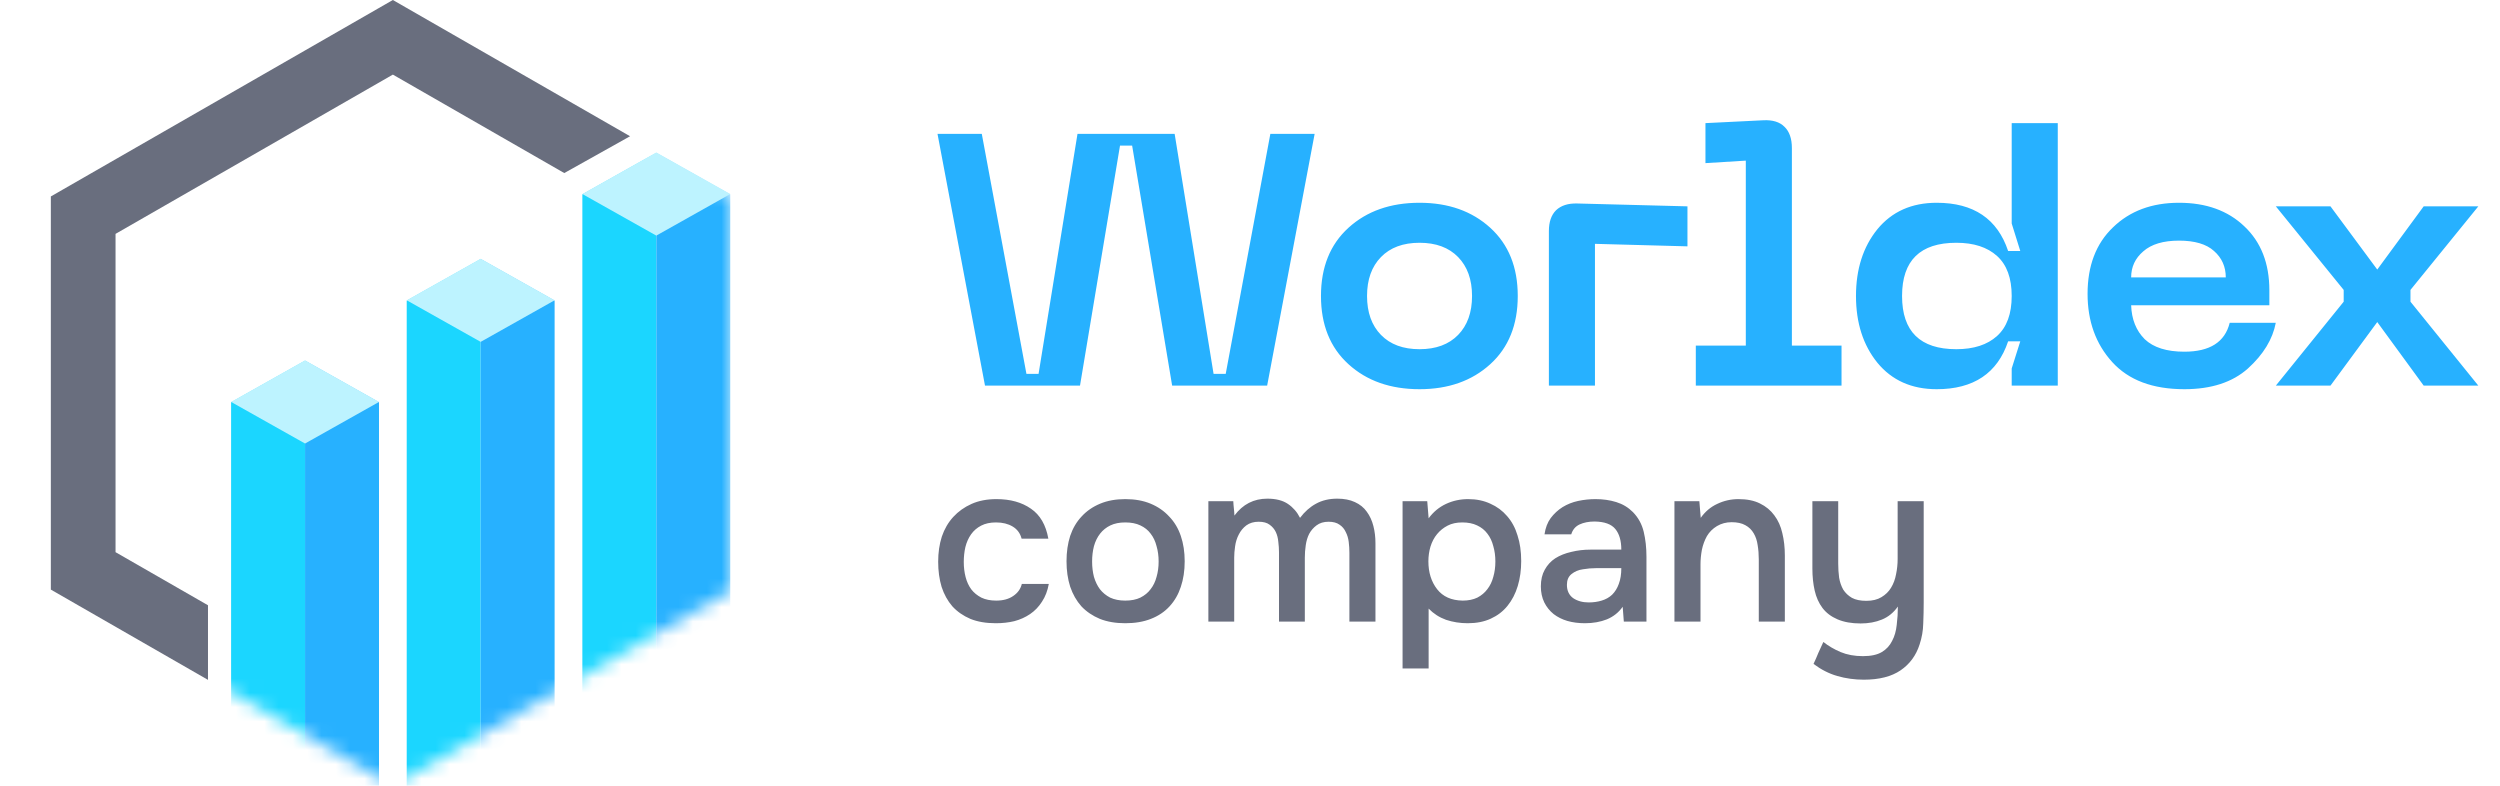 <svg width="175" height="55" viewBox="0 0 175 55" fill="none" xmlns="http://www.w3.org/2000/svg">
<path d="M65.625 9.369H68.725L71.85 26.169H72.7L75.425 9.369H82.225L84.95 26.169H85.8L88.925 9.369H92.025L88.7 26.994H82.05L79.25 10.194H78.4L75.6 26.994H68.95L65.625 9.369ZM94.393 25.494C93.109 24.328 92.468 22.736 92.468 20.719C92.468 18.703 93.109 17.111 94.393 15.944C95.676 14.777 97.334 14.194 99.368 14.194C101.384 14.194 103.034 14.777 104.318 15.944C105.601 17.111 106.243 18.703 106.243 20.719C106.243 22.736 105.601 24.328 104.318 25.494C103.034 26.661 101.384 27.244 99.368 27.244C97.334 27.244 95.676 26.661 94.393 25.494ZM96.668 17.994C96.018 18.661 95.693 19.569 95.693 20.719C95.693 21.869 96.018 22.777 96.668 23.444C97.318 24.111 98.218 24.444 99.368 24.444C100.518 24.444 101.418 24.111 102.068 23.444C102.718 22.777 103.043 21.869 103.043 20.719C103.043 19.569 102.718 18.661 102.068 17.994C101.418 17.328 100.518 16.994 99.368 16.994C98.218 16.994 97.318 17.328 96.668 17.994ZM108.422 26.994V16.169C108.422 15.536 108.589 15.053 108.922 14.719C109.272 14.386 109.764 14.227 110.397 14.244L118.122 14.444V17.244L111.647 17.069V26.994H108.422ZM118.707 26.994V24.194H122.207V11.244L119.382 11.419V8.619L123.432 8.419C124.082 8.386 124.574 8.536 124.907 8.869C125.257 9.202 125.432 9.702 125.432 10.369V24.194H128.907V26.994H118.707ZM144.044 26.994H140.819V25.794L141.419 23.894H140.569C139.819 26.128 138.152 27.244 135.569 27.244C133.819 27.244 132.436 26.628 131.419 25.394C130.419 24.161 129.919 22.602 129.919 20.719C129.919 18.836 130.419 17.277 131.419 16.044C132.436 14.811 133.819 14.194 135.569 14.194C138.152 14.194 139.819 15.319 140.569 17.569H141.419L140.819 15.644V8.619H144.044V26.994ZM139.794 23.519C140.477 22.902 140.819 21.969 140.819 20.719C140.819 19.469 140.477 18.536 139.794 17.919C139.111 17.302 138.161 16.994 136.944 16.994C134.411 16.994 133.144 18.236 133.144 20.719C133.144 23.203 134.411 24.444 136.944 24.444C138.161 24.444 139.111 24.136 139.794 23.519ZM146.13 20.569C146.13 18.602 146.722 17.052 147.905 15.919C149.088 14.769 150.63 14.194 152.53 14.194C154.43 14.194 155.955 14.744 157.105 15.844C158.272 16.944 158.855 18.436 158.855 20.319V21.369H149.18C149.213 22.352 149.53 23.144 150.13 23.744C150.747 24.328 151.672 24.619 152.905 24.619C154.688 24.619 155.747 23.944 156.08 22.594H159.305C159.088 23.744 158.438 24.811 157.355 25.794C156.272 26.761 154.788 27.244 152.905 27.244C150.688 27.244 149.005 26.611 147.855 25.344C146.705 24.078 146.13 22.486 146.13 20.569ZM149.18 19.419H155.805C155.805 18.669 155.53 18.052 154.98 17.569C154.447 17.086 153.63 16.844 152.53 16.844C151.43 16.844 150.597 17.094 150.03 17.594C149.463 18.078 149.18 18.686 149.18 19.419ZM159.308 26.994L164.058 21.119V20.294L159.308 14.444H163.133L166.408 18.869L169.658 14.444H173.483L168.733 20.294V21.119L173.483 26.994H169.658L166.408 22.544L163.133 26.994H159.308Z" fill="#27B1FF"/>
<path d="M69.704 43.626C69.021 43.626 68.429 43.524 67.928 43.322C67.427 43.108 67.005 42.815 66.664 42.442C66.333 42.058 66.083 41.604 65.912 41.082C65.752 40.548 65.672 39.962 65.672 39.322C65.672 38.682 65.757 38.095 65.928 37.562C66.109 37.028 66.376 36.57 66.728 36.186C67.08 35.802 67.507 35.498 68.008 35.274C68.509 35.05 69.091 34.938 69.752 34.938C70.723 34.938 71.528 35.162 72.168 35.61C72.808 36.047 73.213 36.746 73.384 37.706H71.512C71.416 37.332 71.208 37.05 70.888 36.858C70.568 36.666 70.179 36.57 69.72 36.57C69.315 36.57 68.968 36.644 68.68 36.794C68.392 36.943 68.157 37.146 67.976 37.402C67.795 37.658 67.661 37.956 67.576 38.298C67.501 38.628 67.464 38.975 67.464 39.338C67.464 39.711 67.507 40.063 67.592 40.394C67.677 40.724 67.811 41.012 67.992 41.258C68.173 41.492 68.408 41.684 68.696 41.834C68.984 41.972 69.331 42.042 69.736 42.042C70.216 42.042 70.611 41.935 70.92 41.722C71.24 41.508 71.443 41.226 71.528 40.874H73.416C73.331 41.354 73.171 41.77 72.936 42.122C72.712 42.474 72.435 42.762 72.104 42.986C71.773 43.21 71.405 43.375 71 43.482C70.595 43.578 70.163 43.626 69.704 43.626ZM78.768 34.938C79.44 34.938 80.032 35.044 80.544 35.258C81.056 35.471 81.488 35.77 81.84 36.154C82.203 36.527 82.475 36.98 82.656 37.514C82.838 38.047 82.928 38.639 82.928 39.29C82.928 39.951 82.838 40.548 82.656 41.082C82.486 41.604 82.224 42.058 81.872 42.442C81.52 42.826 81.083 43.119 80.56 43.322C80.048 43.524 79.451 43.626 78.768 43.626C78.096 43.626 77.504 43.524 76.992 43.322C76.48 43.108 76.048 42.815 75.696 42.442C75.355 42.058 75.094 41.599 74.912 41.066C74.742 40.532 74.656 39.94 74.656 39.29C74.656 38.639 74.742 38.047 74.912 37.514C75.094 36.98 75.36 36.527 75.712 36.154C76.064 35.77 76.496 35.471 77.008 35.258C77.52 35.044 78.107 34.938 78.768 34.938ZM78.768 42.042C79.184 42.042 79.536 41.972 79.824 41.834C80.123 41.684 80.363 41.487 80.544 41.242C80.736 40.996 80.875 40.708 80.96 40.378C81.056 40.047 81.104 39.69 81.104 39.306C81.104 38.922 81.056 38.564 80.96 38.234C80.875 37.892 80.736 37.599 80.544 37.354C80.363 37.108 80.123 36.916 79.824 36.778C79.536 36.639 79.184 36.57 78.768 36.57C78.363 36.57 78.016 36.639 77.728 36.778C77.44 36.916 77.2 37.108 77.008 37.354C76.816 37.599 76.672 37.892 76.576 38.234C76.491 38.564 76.448 38.922 76.448 39.306C76.448 39.69 76.491 40.047 76.576 40.378C76.672 40.708 76.811 40.996 76.992 41.242C77.184 41.487 77.424 41.684 77.712 41.834C78.011 41.972 78.363 42.042 78.768 42.042ZM86.33 35.082C86.34 35.167 86.346 35.252 86.346 35.338L86.394 35.834C86.404 35.919 86.41 36.004 86.41 36.09C86.996 35.3 87.764 34.906 88.714 34.906C89.311 34.906 89.791 35.028 90.154 35.274C90.516 35.519 90.799 35.844 91.002 36.25C91.332 35.812 91.706 35.482 92.122 35.258C92.548 35.023 93.044 34.906 93.61 34.906C94.09 34.906 94.5 34.986 94.842 35.146C95.194 35.306 95.471 35.53 95.674 35.818C95.887 36.106 96.042 36.442 96.138 36.826C96.234 37.199 96.282 37.599 96.282 38.026V43.514H94.458V38.698C94.458 38.442 94.442 38.186 94.41 37.93C94.378 37.674 94.308 37.444 94.202 37.242C94.106 37.028 93.962 36.858 93.77 36.73C93.578 36.591 93.322 36.522 93.002 36.522C92.66 36.522 92.378 36.607 92.154 36.778C91.94 36.938 91.77 37.135 91.642 37.37C91.524 37.604 91.444 37.871 91.402 38.17C91.359 38.458 91.338 38.746 91.338 39.034V43.514H89.53V38.666C89.53 38.42 89.514 38.175 89.482 37.93C89.46 37.674 89.402 37.444 89.306 37.242C89.21 37.039 89.066 36.868 88.874 36.73C88.692 36.591 88.436 36.522 88.106 36.522C87.764 36.522 87.476 36.607 87.242 36.778C87.018 36.948 86.842 37.162 86.714 37.418C86.586 37.663 86.5 37.935 86.458 38.234C86.415 38.522 86.394 38.788 86.394 39.034V43.514H84.586V35.082H86.33ZM98.18 46.794V35.082H99.907L100.004 36.282C100.334 35.834 100.74 35.498 101.22 35.274C101.7 35.05 102.217 34.938 102.772 34.938C103.348 34.938 103.865 35.044 104.324 35.258C104.782 35.46 105.172 35.748 105.492 36.122C105.822 36.495 106.068 36.948 106.227 37.482C106.398 38.004 106.484 38.602 106.484 39.274C106.484 39.903 106.404 40.484 106.244 41.018C106.084 41.551 105.844 42.015 105.524 42.41C105.214 42.794 104.825 43.092 104.356 43.306C103.897 43.519 103.358 43.626 102.74 43.626C102.206 43.626 101.7 43.546 101.22 43.386C100.75 43.215 100.345 42.954 100.004 42.602V46.794H98.18ZM102.388 42.042C102.782 42.042 103.124 41.972 103.412 41.834C103.7 41.684 103.934 41.487 104.116 41.242C104.308 40.996 104.446 40.708 104.532 40.378C104.628 40.047 104.676 39.69 104.676 39.306C104.676 38.922 104.628 38.564 104.532 38.234C104.446 37.892 104.308 37.599 104.116 37.354C103.934 37.108 103.694 36.916 103.396 36.778C103.108 36.639 102.761 36.57 102.356 36.57C101.961 36.57 101.62 36.644 101.332 36.794C101.044 36.943 100.798 37.14 100.596 37.386C100.393 37.631 100.238 37.924 100.132 38.266C100.036 38.596 99.987 38.938 99.987 39.29C99.987 40.068 100.19 40.719 100.596 41.242C101.001 41.764 101.598 42.031 102.388 42.042ZM113.588 42.474C113.311 42.868 112.943 43.162 112.484 43.354C112.026 43.535 111.514 43.626 110.948 43.626C110.5 43.626 110.09 43.572 109.716 43.466C109.354 43.359 109.034 43.199 108.756 42.986C108.479 42.762 108.26 42.49 108.1 42.17C107.94 41.839 107.86 41.466 107.86 41.05C107.86 40.591 107.951 40.202 108.132 39.882C108.314 39.551 108.559 39.284 108.868 39.082C109.188 38.879 109.562 38.73 109.988 38.634C110.415 38.527 110.863 38.474 111.332 38.474H113.492C113.492 37.855 113.354 37.375 113.076 37.034C112.799 36.692 112.314 36.516 111.62 36.506C111.215 36.506 110.863 36.575 110.564 36.714C110.276 36.852 110.084 37.082 109.988 37.402H108.116C108.18 36.954 108.324 36.575 108.548 36.266C108.783 35.956 109.06 35.7 109.38 35.498C109.711 35.295 110.074 35.151 110.468 35.066C110.874 34.98 111.279 34.938 111.684 34.938C112.207 34.938 112.692 35.007 113.14 35.146C113.588 35.284 113.978 35.519 114.308 35.85C114.682 36.234 114.932 36.692 115.06 37.226C115.188 37.759 115.252 38.34 115.252 38.97V43.514H113.668L113.588 42.474ZM113.492 39.77H111.732C111.423 39.77 111.114 39.796 110.804 39.85C110.495 39.892 110.228 40.004 110.004 40.186C109.791 40.356 109.684 40.607 109.684 40.938C109.684 41.343 109.828 41.652 110.116 41.866C110.415 42.068 110.778 42.17 111.204 42.17C111.535 42.17 111.839 42.127 112.116 42.042C112.404 41.956 112.65 41.818 112.852 41.626C113.055 41.423 113.21 41.172 113.316 40.874C113.434 40.564 113.492 40.196 113.492 39.77ZM117.211 43.514V35.082H118.955L119.051 36.25C119.36 35.812 119.744 35.487 120.203 35.274C120.672 35.05 121.168 34.938 121.691 34.938C122.288 34.938 122.789 35.039 123.195 35.242C123.611 35.444 123.947 35.722 124.203 36.074C124.469 36.426 124.656 36.842 124.763 37.322C124.88 37.802 124.939 38.324 124.939 38.89V43.514H123.115V39.162C123.115 38.799 123.088 38.463 123.035 38.154C122.992 37.844 122.901 37.572 122.763 37.338C122.624 37.092 122.427 36.9 122.171 36.762C121.925 36.623 121.605 36.554 121.211 36.554C120.837 36.554 120.496 36.644 120.187 36.826C119.888 37.007 119.653 37.242 119.483 37.53C119.323 37.818 119.205 38.138 119.131 38.49C119.067 38.842 119.035 39.178 119.035 39.498V43.514H117.211ZM134.659 35.082V42.17C134.659 42.65 134.648 43.14 134.627 43.642C134.616 44.143 134.531 44.634 134.371 45.114C134.126 45.882 133.683 46.484 133.043 46.922C132.403 47.359 131.544 47.578 130.467 47.578C129.827 47.578 129.208 47.492 128.611 47.322C128.024 47.151 127.47 46.868 126.947 46.474C127.064 46.228 127.176 45.972 127.283 45.706C127.4 45.45 127.518 45.194 127.635 44.938C127.987 45.215 128.387 45.45 128.835 45.642C129.294 45.834 129.816 45.93 130.403 45.93C130.968 45.93 131.411 45.834 131.731 45.642C132.051 45.45 132.291 45.188 132.451 44.858C132.622 44.538 132.728 44.164 132.771 43.738C132.824 43.322 132.851 42.895 132.851 42.458C132.552 42.884 132.179 43.188 131.731 43.37C131.294 43.551 130.798 43.642 130.243 43.642C129.614 43.642 129.075 43.546 128.627 43.354C128.179 43.162 127.827 42.895 127.571 42.554C127.315 42.212 127.134 41.807 127.027 41.338C126.92 40.868 126.867 40.356 126.867 39.802V35.082H128.675V39.45C128.675 39.791 128.696 40.122 128.739 40.442C128.792 40.751 128.888 41.028 129.027 41.274C129.176 41.508 129.379 41.7 129.635 41.85C129.891 41.988 130.227 42.058 130.643 42.058C131.07 42.058 131.422 41.972 131.699 41.802C131.987 41.631 132.211 41.412 132.371 41.146C132.542 40.868 132.659 40.554 132.723 40.202C132.798 39.85 132.835 39.487 132.835 39.114V35.082H134.659Z" fill="#696E7E"/>
<path fill-rule="evenodd" clip-rule="evenodd" d="M27.5 0L44.104 9.537L39.499 12.114L27.5 5.222L8.088 16.371L8.088 38.652L14.559 42.369V47.591L3.559 41.272L3.559 13.751L27.5 0Z" fill="#696E7E"/>
<mask id="mask0_177_6981" style="mask-type:alpha" maskUnits="userSpaceOnUse" x="3" y="0" width="49" height="55">
<path d="M27.5 0.024L51.316 13.768V41.256L27.5 55L3.684 41.256L3.684 13.768L27.5 0.024Z" fill="#D9D9D9"/>
</mask>
<g mask="url(#mask0_177_6981)">
<path d="M21.353 25.248L16.177 28.159V55H21.353V25.248Z" fill="#1BD6FF"/>
<path d="M33.647 18.134L28.47 21.044V55.97H33.647V18.134Z" fill="#1BD6FF"/>
<path d="M45.941 10.696L40.765 13.606V51.443H45.941V10.696Z" fill="#1BD6FF"/>
<path d="M21.353 25.248L26.53 28.159V55H21.353V25.248Z" fill="#27B1FF"/>
<path d="M33.647 18.134L38.823 21.044V55.97H33.647V18.134Z" fill="#27B1FF"/>
<path d="M45.941 10.696L51.118 13.606V51.443H45.941V10.696Z" fill="#27B1FF"/>
</g>
<path d="M21.353 25.225L16.177 28.135L21.353 31.046L26.53 28.135L21.353 25.225Z" fill="#BDF3FF"/>
<path d="M33.647 18.11L28.47 21.02L33.647 23.931L38.823 21.02L33.647 18.11Z" fill="#BDF3FF"/>
<path d="M45.941 10.672L40.765 13.582L45.941 16.493L51.118 13.582L45.941 10.672Z" fill="#BDF3FF"/>
</svg>
